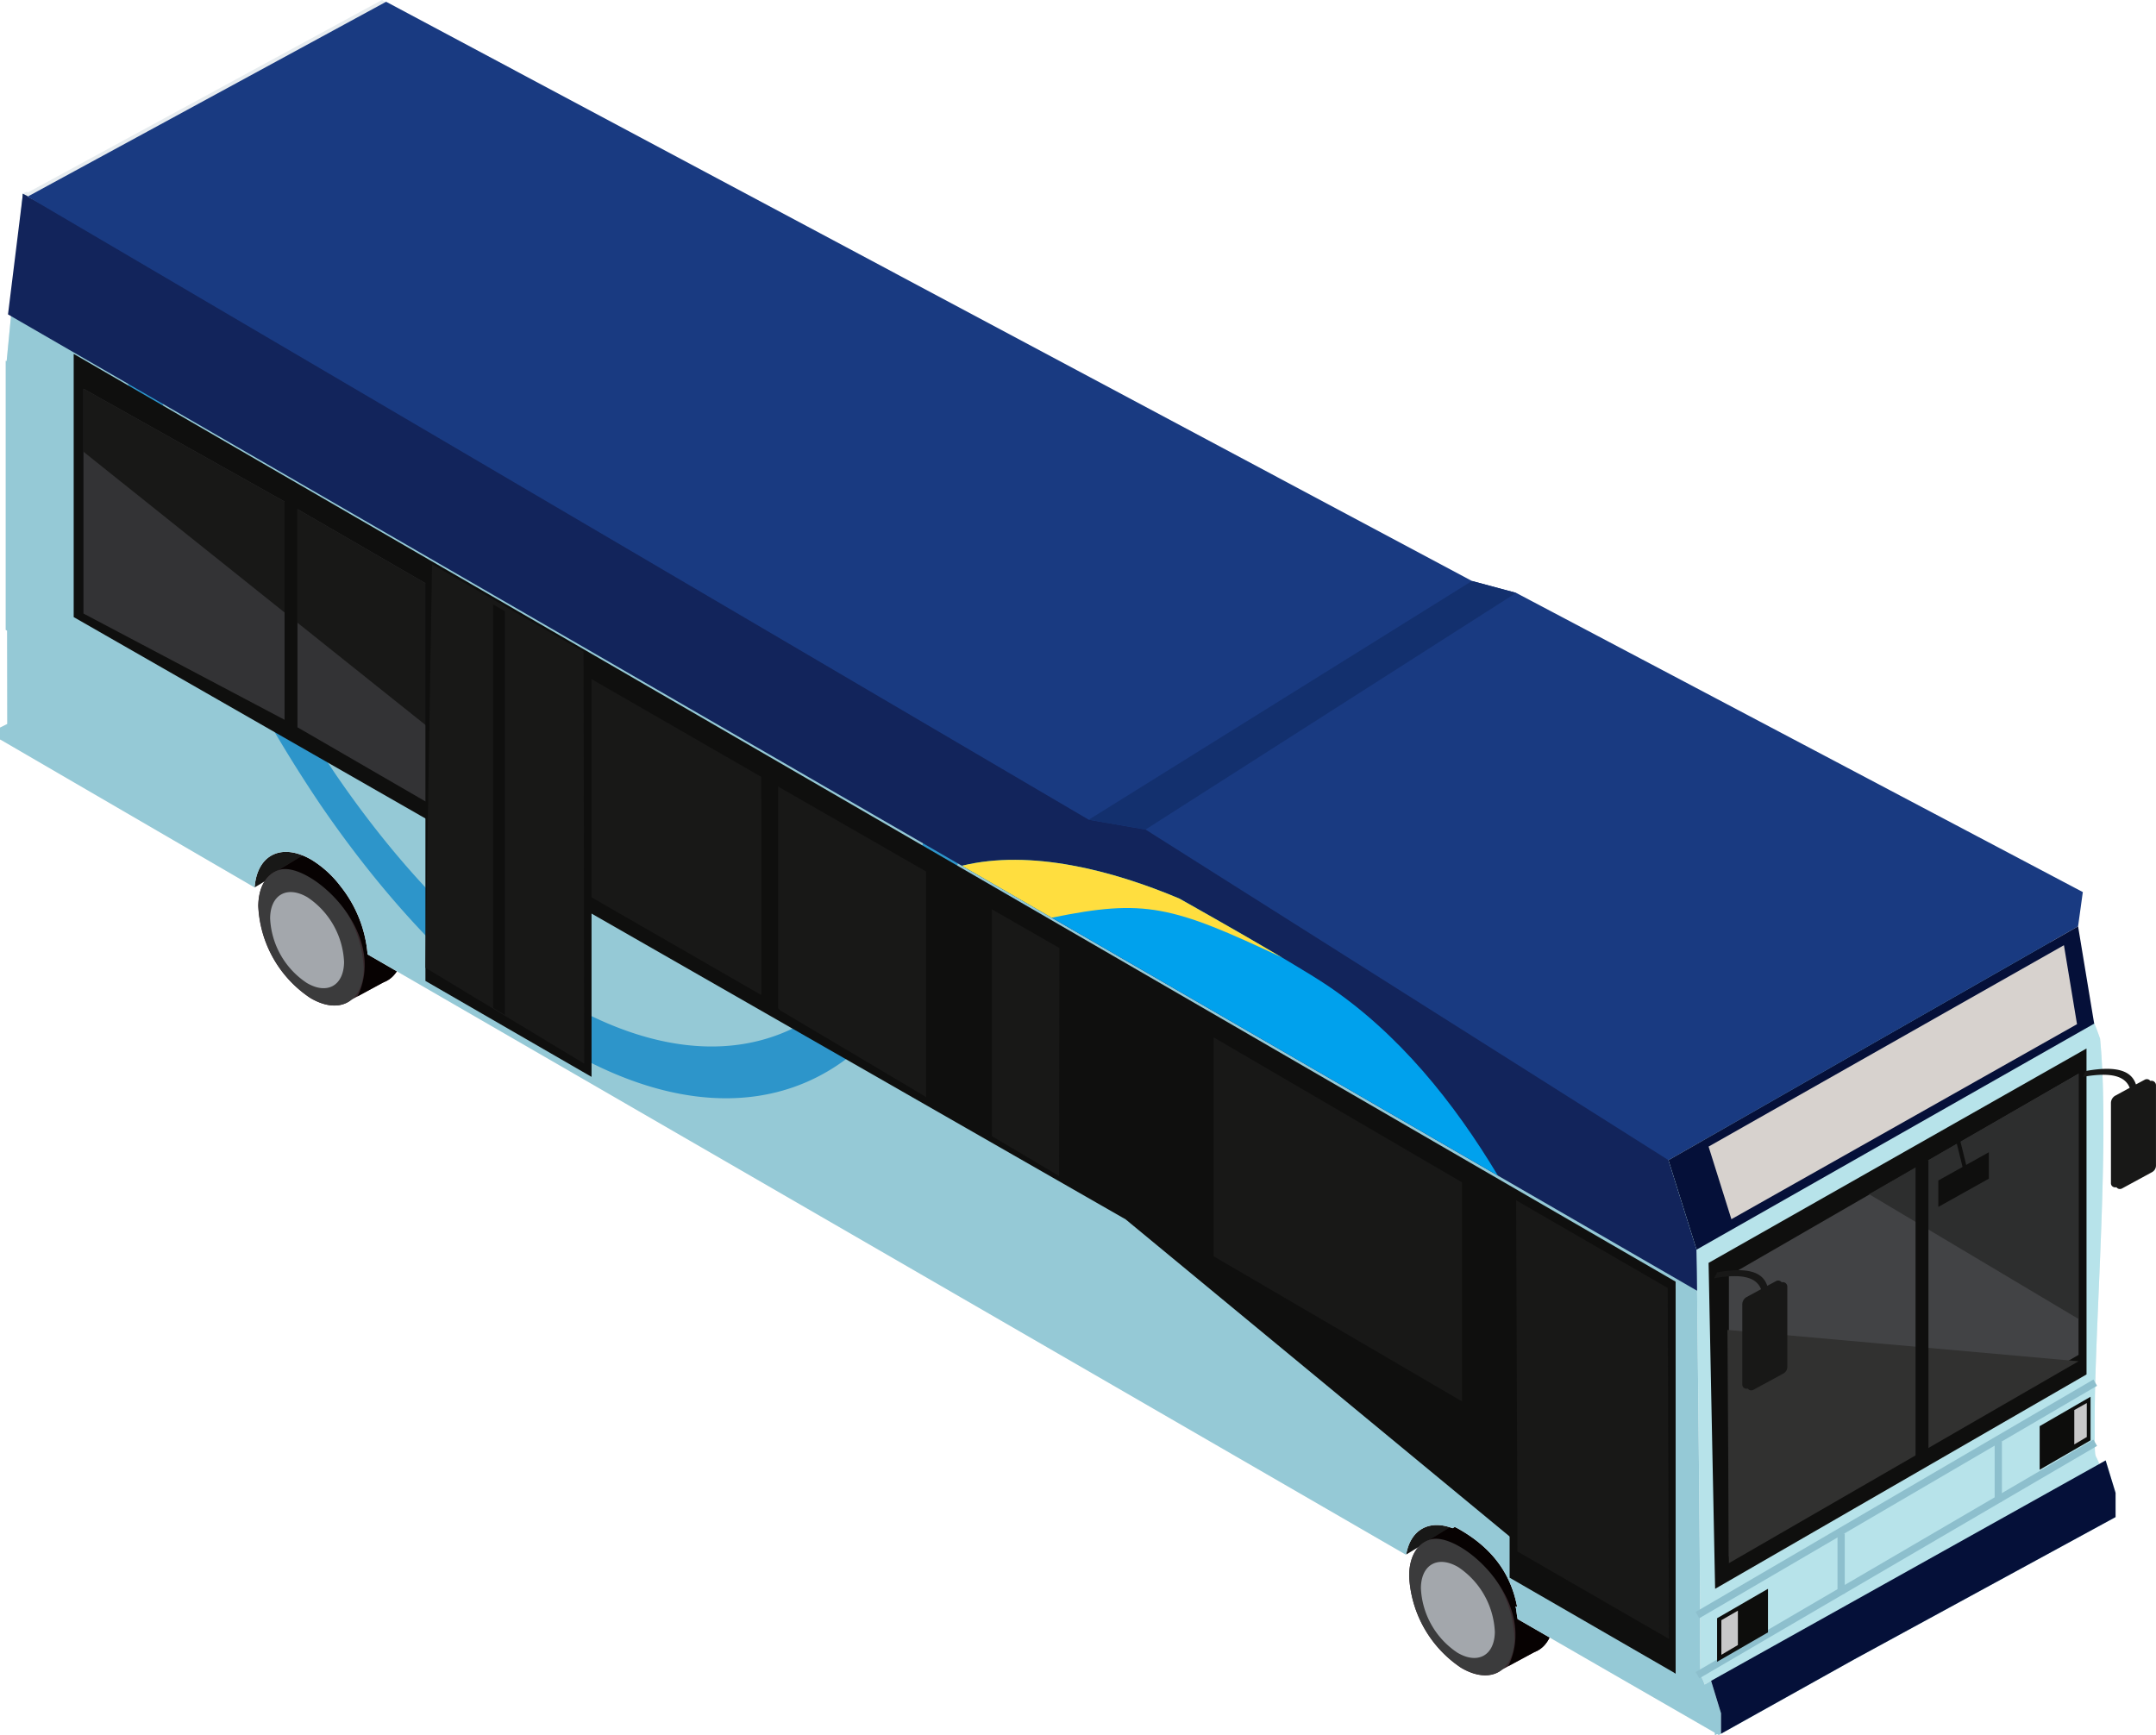 <svg xmlns="http://www.w3.org/2000/svg" width="296.865" height="238.947" viewBox="0 0 296.865 238.947">
  <g id="Group_4651" data-name="Group 4651" transform="translate(-35.81 -50.754)">
    <g id="Group_4651-2" data-name="Group 4651" transform="translate(67.188 161.639)">
      <path id="Path_3014" data-name="Path 3014" d="M74.137,184.49,70.452,176.1l12.671-2.924-1.766,6.934Z" transform="translate(-70.452 -173.175)" fill="#181817"/>
      <path id="Path_3015" data-name="Path 3015" d="M249.213,285.9l-3.685-8.391,12.671-2.924-1.766,6.934Z" transform="translate(-86.95 -182.73)" fill="#181817"/>
    </g>
    <g id="Group_4660" data-name="Group 4660" transform="translate(35.81 50.754)">
      <path id="Path_1534" data-name="Path 1534" d="M269.942,295.09a16.082,16.082,0,0,0-7.156-12.673c-2.1-1.254-4-1.326-5.344-.466l.018-.251-4.71,2.868c-1.649.573-2.706,2.294-2.725,4.911a16.082,16.082,0,0,0,7.156,12.673c2.276,1.344,4.32,1.344,5.664.233l4.481-2.42C268.9,299.32,269.909,297.636,269.942,295.09Z" transform="translate(-55.995 -72.485)" fill="#37282c"/>
      <path id="Path_1535" data-name="Path 1535" d="M270.5,295.089a16.082,16.082,0,0,0-7.156-12.673c-4-2.384-7.3-.538-7.349,4.087a16.08,16.08,0,0,0,7.156,12.673C267.156,301.542,270.451,299.714,270.5,295.089Z" transform="translate(-56.558 -72.485)" fill="#37282c"/>
      <path id="Path_1536" data-name="Path 1536" d="M264.529,298.355a16.082,16.082,0,0,0-7.156-12.673c-4.015-2.366-7.3-.538-7.349,4.087a16.08,16.08,0,0,0,7.156,12.673C261.18,304.808,264.475,302.98,264.529,298.355Z" transform="translate(-55.995 -72.794)" fill="#3b3b3c"/>
      <path id="Path_1539" data-name="Path 1539" d="M261.991,297.848a11.331,11.331,0,0,0-5.019-8.908c-2.814-1.667-5.127-.377-5.163,2.868a11.278,11.278,0,0,0,5.037,8.908C259.644,302.366,261.955,301.093,261.991,297.848Z" transform="translate(-56.163 -73.129)" fill="#a3a7ac"/>
      <path id="Path_1540" data-name="Path 1540" d="M263.059,282.4c-2.1-1.255-4-1.326-5.344-.466l.018-.251-4.71,2.868a1.129,1.129,0,0,0-.143.053c3.746-1.864,15.522,8.066,11.059,17.315l3.657-1.972c1.577-.61,2.581-2.312,2.617-4.858A16.126,16.126,0,0,0,263.059,282.4Z" transform="translate(-56.264 -72.484)" fill="#070202"/>
      <path id="Path_1541" data-name="Path 1541" d="M95,193.255a16.082,16.082,0,0,0-7.156-12.673c-2.1-1.236-4-1.326-5.344-.466l.018-.251-4.71,2.868c-1.649.573-2.706,2.294-2.743,4.911a16.058,16.058,0,0,0,7.17,12.673c2.276,1.344,4.32,1.344,5.664.233l4.484-2.417C93.965,197.5,94.985,195.8,95,193.255Z" transform="translate(-39.509 -62.89)" fill="#37282c"/>
      <path id="Path_1542" data-name="Path 1542" d="M95.569,193.254a16.082,16.082,0,0,0-7.156-12.673c-4-2.384-7.3-.555-7.349,4.087a16.082,16.082,0,0,0,7.156,12.673C92.236,199.707,95.515,197.879,95.569,193.254Z" transform="translate(-40.074 -62.889)" fill="#37282c"/>
      <path id="Path_1543" data-name="Path 1543" d="M89.592,196.54a16.082,16.082,0,0,0-7.156-12.673c-4.015-2.366-7.3-.538-7.349,4.087a16.056,16.056,0,0,0,7.17,12.673C86.258,202.993,89.538,201.165,89.592,196.54Z" transform="translate(-39.511 -63.2)" fill="#3b3b3c"/>
      <path id="Path_1546" data-name="Path 1546" d="M87.054,196.013a11.31,11.31,0,0,0-5.019-8.908c-2.814-1.667-5.127-.377-5.163,2.868a11.278,11.278,0,0,0,5.037,8.908C84.707,200.549,87.018,199.276,87.054,196.013Z" transform="translate(-39.679 -63.534)" fill="#a3a7ac"/>
      <path id="Path_1547" data-name="Path 1547" d="M88.122,180.583c-2.1-1.236-4-1.326-5.344-.466l.018-.251-4.71,2.868a1.133,1.133,0,0,0-.143.053c3.744-1.863,15.52,8.068,11.058,17.317l3.657-1.993c1.577-.61,2.581-2.312,2.617-4.858A16.114,16.114,0,0,0,88.122,180.583Z" transform="translate(-39.78 -62.89)" fill="#070202"/>
      <path id="Path_3016" data-name="Path 3016" d="M325.741,251.862l-.89.513c-.617-1.915-.618.277-.618-6.137,0-13.288,2.11-38.327.74-52.453a47.039,47.039,0,0,0-1.991-4.861l-4.639-8.194L88.4,50.754,39.66,77.248l-.157-.091-.555.215-.051.639L36.725,100.5l-.126-.073v37.068l.188.11.022,12.847-1,.5v1.667l.049-.024,35.013,20.361c.335-4.513,3.736-6.218,7.87-3.783a14.557,14.557,0,0,1,3.984,3.654c.066.085.133.169.2.256a17.3,17.3,0,0,1,3.5,9.095l143,82.681c.576-3.44,3.142-4.907,6.391-3.664l.308-.174c.119.059.236.111.356.177,5.506,3.044,7.522,7.062,8.241,10.877l-.228-.132c.086.4.134.809.188,1.216.033.183.068.365.093.546l27.149,15.646.023.351.3-.164.23.132h0l18.618-10.4,36.018-19.614v-3.335Z" transform="translate(-35.81 -50.754)" fill="#e7ecef"/>
      <path id="Path_3017" data-name="Path 3017" d="M272.782,292.27v-2.821l-1.366-4.463-.89.513c-.616-1.914-.618.277-.618-6.137,0-13.288-.488-53.752-.488-53.752l-3.87-12.319-88.519-51.985h0L39.612,80.6l.053-.029c-.242-.123-.482-.246-.724-.367l-.045.579-2.172,22.485L36.6,103.2v37.068l.188.11.022,12.847-1,.5v1.667l.049-.024L70.872,175.73c.335-4.513,3.736-6.218,7.87-3.783a14.557,14.557,0,0,1,3.984,3.654c.066.085.133.169.2.256a17.3,17.3,0,0,1,3.5,9.095l128.188,74.117h0l14.812,8.564c.576-3.44,3.142-4.907,6.391-3.664l.308-.174c.119.059.236.111.356.177,5.506,3.044,7.522,7.062,8.241,10.877l-.228-.132c.086.4.134.809.188,1.216.033.183.068.365.093.546l27.149,15.646.023.351.3-.164.23.132.555-.311Z" transform="translate(-35.81 -53.529)" fill="#95c9d6"/>
      <path id="Path_3018" data-name="Path 3018" d="M81.366,165.037c29.951,43.683,67.071,53.413,82.909,21.735,4.024-8.049,6.279-18,6.925-29.083l-4.527-2.658C166,164.9,163.926,173.778,160.316,181c-14.682,29.367-49.093,20.345-76.858-20.149A180.925,180.925,0,0,1,55,89.452L50.486,86.8A194.993,194.993,0,0,0,81.366,165.037Z" transform="translate(-37.193 -54.15)" fill="#2d95ca"/>
      <path id="Path_3019" data-name="Path 3019" d="M269.652,231.3c-.068-6.07-.118-5.686-.118-5.686l-5.977-19.025-70.021-44.751L39.727,80.6l.053-.029c-.242-.123-.482-.246-.724-.367l-.045.579L37.025,96.822Z" transform="translate(-35.924 -53.529)" fill="#12245b"/>
      <path id="Path_3020" data-name="Path 3020" d="M255.839,224.955c-6.088-10.143-13.672-19.569-23.459-26.165-4.9-3.3-20.392-11.975-20.392-11.975-9.2-3.888-20.52-6.839-29.953-4.523Z" transform="translate(-49.589 -63.072)" fill="#00a1ed"/>
      <path id="Path_3021" data-name="Path 3021" d="M226.155,194.947c-6.3-3.727-14.166-8.133-14.166-8.133-9.2-3.888-20.52-6.839-29.953-4.523l12.374,7.153C207.224,186.814,210.948,187.78,226.155,194.947Z" transform="translate(-49.589 -63.072)" fill="#ffde3f"/>
      <g id="Group_4652" data-name="Group 4652" transform="translate(234.296 129.799)">
        <path id="Path_3022" data-name="Path 3022" d="M354.274,271.273a4.985,4.985,0,0,0,.044.5A4.985,4.985,0,0,1,354.274,271.273Z" transform="translate(-300.114 -201.332)" fill="#2194d5"/>
        <path id="Path_3023" data-name="Path 3023" d="M354.895,245.357c.074-1.773.149-3.575.22-5.387C355.044,241.782,354.969,243.584,354.895,245.357Z" transform="translate(-300.173 -198.382)" fill="#2194d5"/>
        <path id="Path_3024" data-name="Path 3024" d="M354.238,265.846c0-2.076.052-4.439.133-7-.082,2.563-.133,4.926-.133,7,0,2.4,0,3.6.033,4.255C354.238,269.447,354.238,268.251,354.238,265.846Z" transform="translate(-300.111 -200.161)" fill="#2194d5"/>
        <path id="Path_3025" data-name="Path 3025" d="M354.385,257.99c.082-2.564.194-5.328.314-8.206C354.579,252.663,354.467,255.426,354.385,257.99Z" transform="translate(-300.125 -199.307)" fill="#2194d5"/>
        <path id="Path_3026" data-name="Path 3026" d="M354.732,249.42q.072-1.727.148-3.5Q354.8,247.69,354.732,249.42Z" transform="translate(-300.157 -198.943)" fill="#2194d5"/>
        <path id="Path_3027" data-name="Path 3027" d="M355.337,233.957q-.056,1.814-.124,3.632Q355.281,235.773,355.337,233.957Z" transform="translate(-300.203 -197.816)" fill="#2194d5"/>
        <path id="Path_3028" data-name="Path 3028" d="M294.48,221.417l.025.017,48.211-27.2-.313-.178Z" transform="translate(-294.48 -194.056)" fill="#2194d5"/>
        <path id="Path_3029" data-name="Path 3029" d="M300.7,311.615l15.345-8.568L300.7,311.615Z" transform="translate(-295.066 -204.326)" fill="#2194d5"/>
        <path id="Path_3030" data-name="Path 3030" d="M354.9,273.293c-.077-.239-.145-.415-.2-.551.059.136.127.312.2.551Z" transform="translate(-300.154 -201.47)" fill="#2194d5"/>
        <path id="Path_3031" data-name="Path 3031" d="M354.323,271.825a1.335,1.335,0,0,0,.074.289A1.335,1.335,0,0,1,354.323,271.825Z" transform="translate(-300.119 -201.384)" fill="#2194d5"/>
      </g>
      <path id="Path_3032" data-name="Path 3032" d="M349.641,265.384l-.89.513c-.617-1.915-.618.277-.618-6.137,0-13.288,2.11-38.327.74-52.453a47.039,47.039,0,0,0-1.991-4.861l-4.639-8.194L289.45,224.036l3.87,12.319s.488,40.464.488,53.752c0,6.414,0,4.223.619,6.137l.889-.513,1.366,4.463v2.822L314.988,292.8l36.018-19.614v-3.335Z" transform="translate(-59.71 -64.276)" fill="#b7e3ea"/>
      <g id="Group_4654" data-name="Group 4654" transform="translate(233.728 190.396)">
        <line id="Line_3" data-name="Line 3" y1="32.012" x2="54.772" fill="none" stroke="#8dbfcd" stroke-miterlimit="10" stroke-width="1"/>
        <line id="Line_4" data-name="Line 4" y1="32.012" x2="54.772" transform="translate(0 8.277)" fill="none" stroke="#8dbfcd" stroke-miterlimit="10" stroke-width="1"/>
        <g id="Group_4653" data-name="Group 4653" transform="translate(19.782 8.114)">
          <line id="Line_5" data-name="Line 5" y2="8.273" transform="translate(0 12.679)" fill="none" stroke="#8dbfcd" stroke-miterlimit="10" stroke-width="1"/>
          <line id="Line_6" data-name="Line 6" y2="8.273" transform="translate(21.64)" fill="none" stroke="#8dbfcd" stroke-miterlimit="10" stroke-width="1"/>
        </g>
      </g>
      <path id="Path_1548" data-name="Path 1548" d="M322.342,178.342l.652-4.72-78.026-41.2-6.081-1.637L89.373,51.021,40.008,77.854l146.11,85.806,7.818,1.351,72.01,45.529Z" transform="translate(-36.206 -50.779)" fill="#193a81"/>
      <path id="Path_3033" data-name="Path 3033" d="M201.318,171.957l52.769-32.879,6.081,1.636-51.032,32.594Z" transform="translate(-51.406 -59.077)" fill="#13306e"/>
      <path id="Path_1556" data-name="Path 1556" d="M345.847,191.587l-56.4,32.2,3.87,12.319,54.746-31.12Z" transform="translate(-59.71 -64.025)" fill="#051039"/>
      <path id="Path_3034" data-name="Path 3034" d="M350.251,272.784l-54.324,30.348,1.366,4.463v2.822L315.6,300.2l36.018-19.614v-3.335Z" transform="translate(-60.321 -71.676)" fill="#051039"/>
      <path id="Path_1556-2" data-name="Path 1556" d="M344.472,194.455l-48.929,27.729,3.141,10,47.589-26.854Z" transform="translate(-60.284 -64.295)" fill="#d7d2ce"/>
      <g id="Group_4658" data-name="Group 4658" transform="translate(235.259 144.382)">
        <path id="Path_1553" data-name="Path 1553" d="M347.58,210.156l-52.037,29.522.9,44.882,51.141-29.522Z" transform="translate(-295.543 -210.156)" fill="#0f0f0e"/>
        <path id="Path_1554" data-name="Path 1554" d="M346.776,213.995l-48.145,27.8v38.715l48.145-27.8Z" transform="translate(-295.834 -210.518)" fill="#424345"/>
        <path id="Path_1555" data-name="Path 1555" d="M348.784,247.765,319.943,230.58l28.841-16.585Z" transform="translate(-297.842 -210.518)" fill="#2d2e2e"/>
        <path id="Path_1572" data-name="Path 1572" d="M298.413,252.941l48.343,4.319-48.145,27.8Z" transform="translate(-295.813 -214.188)" fill="#313130"/>
        <rect id="Rectangle_190" data-name="Rectangle 190" width="1.774" height="41.316" transform="translate(28.5 15.379)" fill="#0f0f0e"/>
        <g id="Group_4655" data-name="Group 4655" transform="translate(45.587 47.959)">
          <path id="Path_1574" data-name="Path 1574" d="M352.881,263.1l-7.009,4.051v6l7.009-4.051Z" transform="translate(-345.872 -263.104)" fill="#0d0d0c"/>
          <path id="Path_1586" data-name="Path 1586" d="M352.857,264.054l-1.721.968v4.732l1.721-1.022Z" transform="translate(-346.368 -263.193)" fill="#c8c8c9"/>
        </g>
        <g id="Group_4656" data-name="Group 4656" transform="translate(1.169 74.404)">
          <path id="Path_1573" data-name="Path 1573" d="M303.843,292.3l-7.009,4.051v6l7.009-4.051Z" transform="translate(-296.834 -292.3)" fill="#0d0d0c"/>
          <path id="Path_1589" data-name="Path 1589" d="M299.763,295.624l-2.276,1.309V301.7l2.276-1.344Z" transform="translate(-296.896 -292.613)" fill="#c8c8c9"/>
        </g>
        <g id="Group_4657" data-name="Group 4657" transform="translate(0.768 2.799)">
          <path id="Path_1577" data-name="Path 1577" d="M337.425,225.928l-6.955,3.889v3.639l6.955-3.889Z" transform="translate(-299.602 -214.441)" fill="#0f0f0e"/>
          <path id="Path_1597" data-name="Path 1597" d="M333.641,223.771l-.538.126,1.2,4.876.538-.143Z" transform="translate(-299.85 -214.238)" fill="#0f0f0e"/>
          <path id="Path_1549" data-name="Path 1549" d="M362.187,214.964a.657.657,0,0,0-.448-.053,1.612,1.612,0,0,0-.181-.161.615.615,0,0,0-.61,0l-1.2.645c-.52-1.56-2.083-2.725-6.919-1.846l-.394.807c4.391-.789,5.915.143,6.453,1.505l-1.972,1.075a1.17,1.17,0,0,0-.61,1.022V229a.553.553,0,0,0,.3.5.652.652,0,0,0,.448.053,1.615,1.615,0,0,0,.181.161.615.615,0,0,0,.61,0l4.123-2.241a1.03,1.03,0,0,0,.538-.879V215.466A.636.636,0,0,0,362.187,214.964Z" transform="translate(-301.672 -213.246)" fill="#181817"/>
          <path id="Path_1549-2" data-name="Path 1549" d="M306.144,245.58a.656.656,0,0,0-.448-.053,1.614,1.614,0,0,0-.181-.161.615.615,0,0,0-.61,0l-1.2.645c-.52-1.56-2.083-2.725-6.919-1.846l-.394.807c4.391-.789,5.915.143,6.453,1.505l-1.972,1.075a1.17,1.17,0,0,0-.61,1.022v11.039a.555.555,0,0,0,.3.5.653.653,0,0,0,.448.053,1.616,1.616,0,0,0,.181.161.615.615,0,0,0,.61,0l4.123-2.241a1.028,1.028,0,0,0,.538-.879V246.082A.634.634,0,0,0,306.144,245.58Z" transform="translate(-296.391 -216.131)" fill="#181817"/>
        </g>
      </g>
      <g id="Group_4659" data-name="Group 4659" transform="translate(10.146 48.731)">
        <path id="Path_1559" data-name="Path 1559" d="M267.586,232.314,47.011,104.555V140.8l144.845,82.935,75.729,62.545Z" transform="translate(-47.011 -104.555)" fill="#0f0f0e"/>
        <path id="Path_3035" data-name="Path 3035" d="M286.161,277.738v-31.46L268.29,235.952V267.3Z" transform="translate(-67.862 -116.936)" fill="#181817"/>
        <path id="Path_3036" data-name="Path 3036" d="M174.47,213.087V182.03l-20.38-11.7v30.507l.25.3Z" transform="translate(-57.101 -110.753)" fill="#181817"/>
        <path id="Path_3037" data-name="Path 3037" d="M195.846,225.721l.041-31.392-9.3-5.339v31.235Z" transform="translate(-60.163 -112.511)" fill="#181817"/>
        <path id="Path_1565" data-name="Path 1565" d="M148.73,167.244,121.735,151.7v30.05l26.995,15.538Z" transform="translate(-54.052 -108.998)" fill="#181817"/>
        <path id="Path_1566" data-name="Path 1566" d="M76.188,125.39,48.495,109.85v30.959L76.188,155.44Z" transform="translate(-47.151 -105.054)" fill="#333335"/>
        <path id="Path_1576" data-name="Path 1576" d="M115.963,148.392,81.028,128.155V158.2l34.935,20.237Z" transform="translate(-50.216 -106.779)" fill="#333335"/>
        <path id="Path_1581" data-name="Path 1581" d="M125.481,153.855l-3.746-2.151V175.49l26.992,21.581V170.26Z" transform="translate(-54.052 -108.998)" fill="#181817"/>
        <path id="Path_1582" data-name="Path 1582" d="M48.495,109.85v8.677l27.693,22.137V125.39Z" transform="translate(-47.151 -105.054)" fill="#181817"/>
        <path id="Path_1584" data-name="Path 1584" d="M81.028,128.155V143.8l34.935,27.909v-23.32Z" transform="translate(-50.216 -106.779)" fill="#181817"/>
        <path id="Path_1593" data-name="Path 1593" d="M123.353,150.994,100.481,137.8v56.234l22.872,13.211Z" transform="translate(-52.049 -107.688)" fill="#0f0f0e"/>
        <path id="Path_1595" data-name="Path 1595" d="M122.259,148.579l-20.864-12.045-.914,55.57,21.868,13.211Z" transform="translate(-52.049 -107.568)" fill="#181817"/>
        <path id="Path_3038" data-name="Path 3038" d="M110.79,142.657v55.552l1.6.964V143.578Z" transform="translate(-53.021 -108.145)" fill="#0f0f0e"/>
        <path id="Path_3039" data-name="Path 3039" d="M254.495,258.591V228.421l-34.2-19.963v30.149Z" transform="translate(-63.339 -114.346)" fill="#181817"/>
      </g>
    </g>
    <g id="Group_4661" data-name="Group 4661" transform="translate(243.677 215.034)">
      <path id="Path_1568" data-name="Path 1568" d="M288.155,245.335,265.3,232.124V285.1l22.853,13.2Z" transform="translate(-265.302 -232.124)" fill="#0f0f0e"/>
      <path id="Path_1578" data-name="Path 1578" d="M287.155,245.3l-20.864-12.063.181,48.355,20.864,12.047Z" transform="translate(-265.395 -232.228)" fill="#181817"/>
    </g>
  </g>
</svg>
